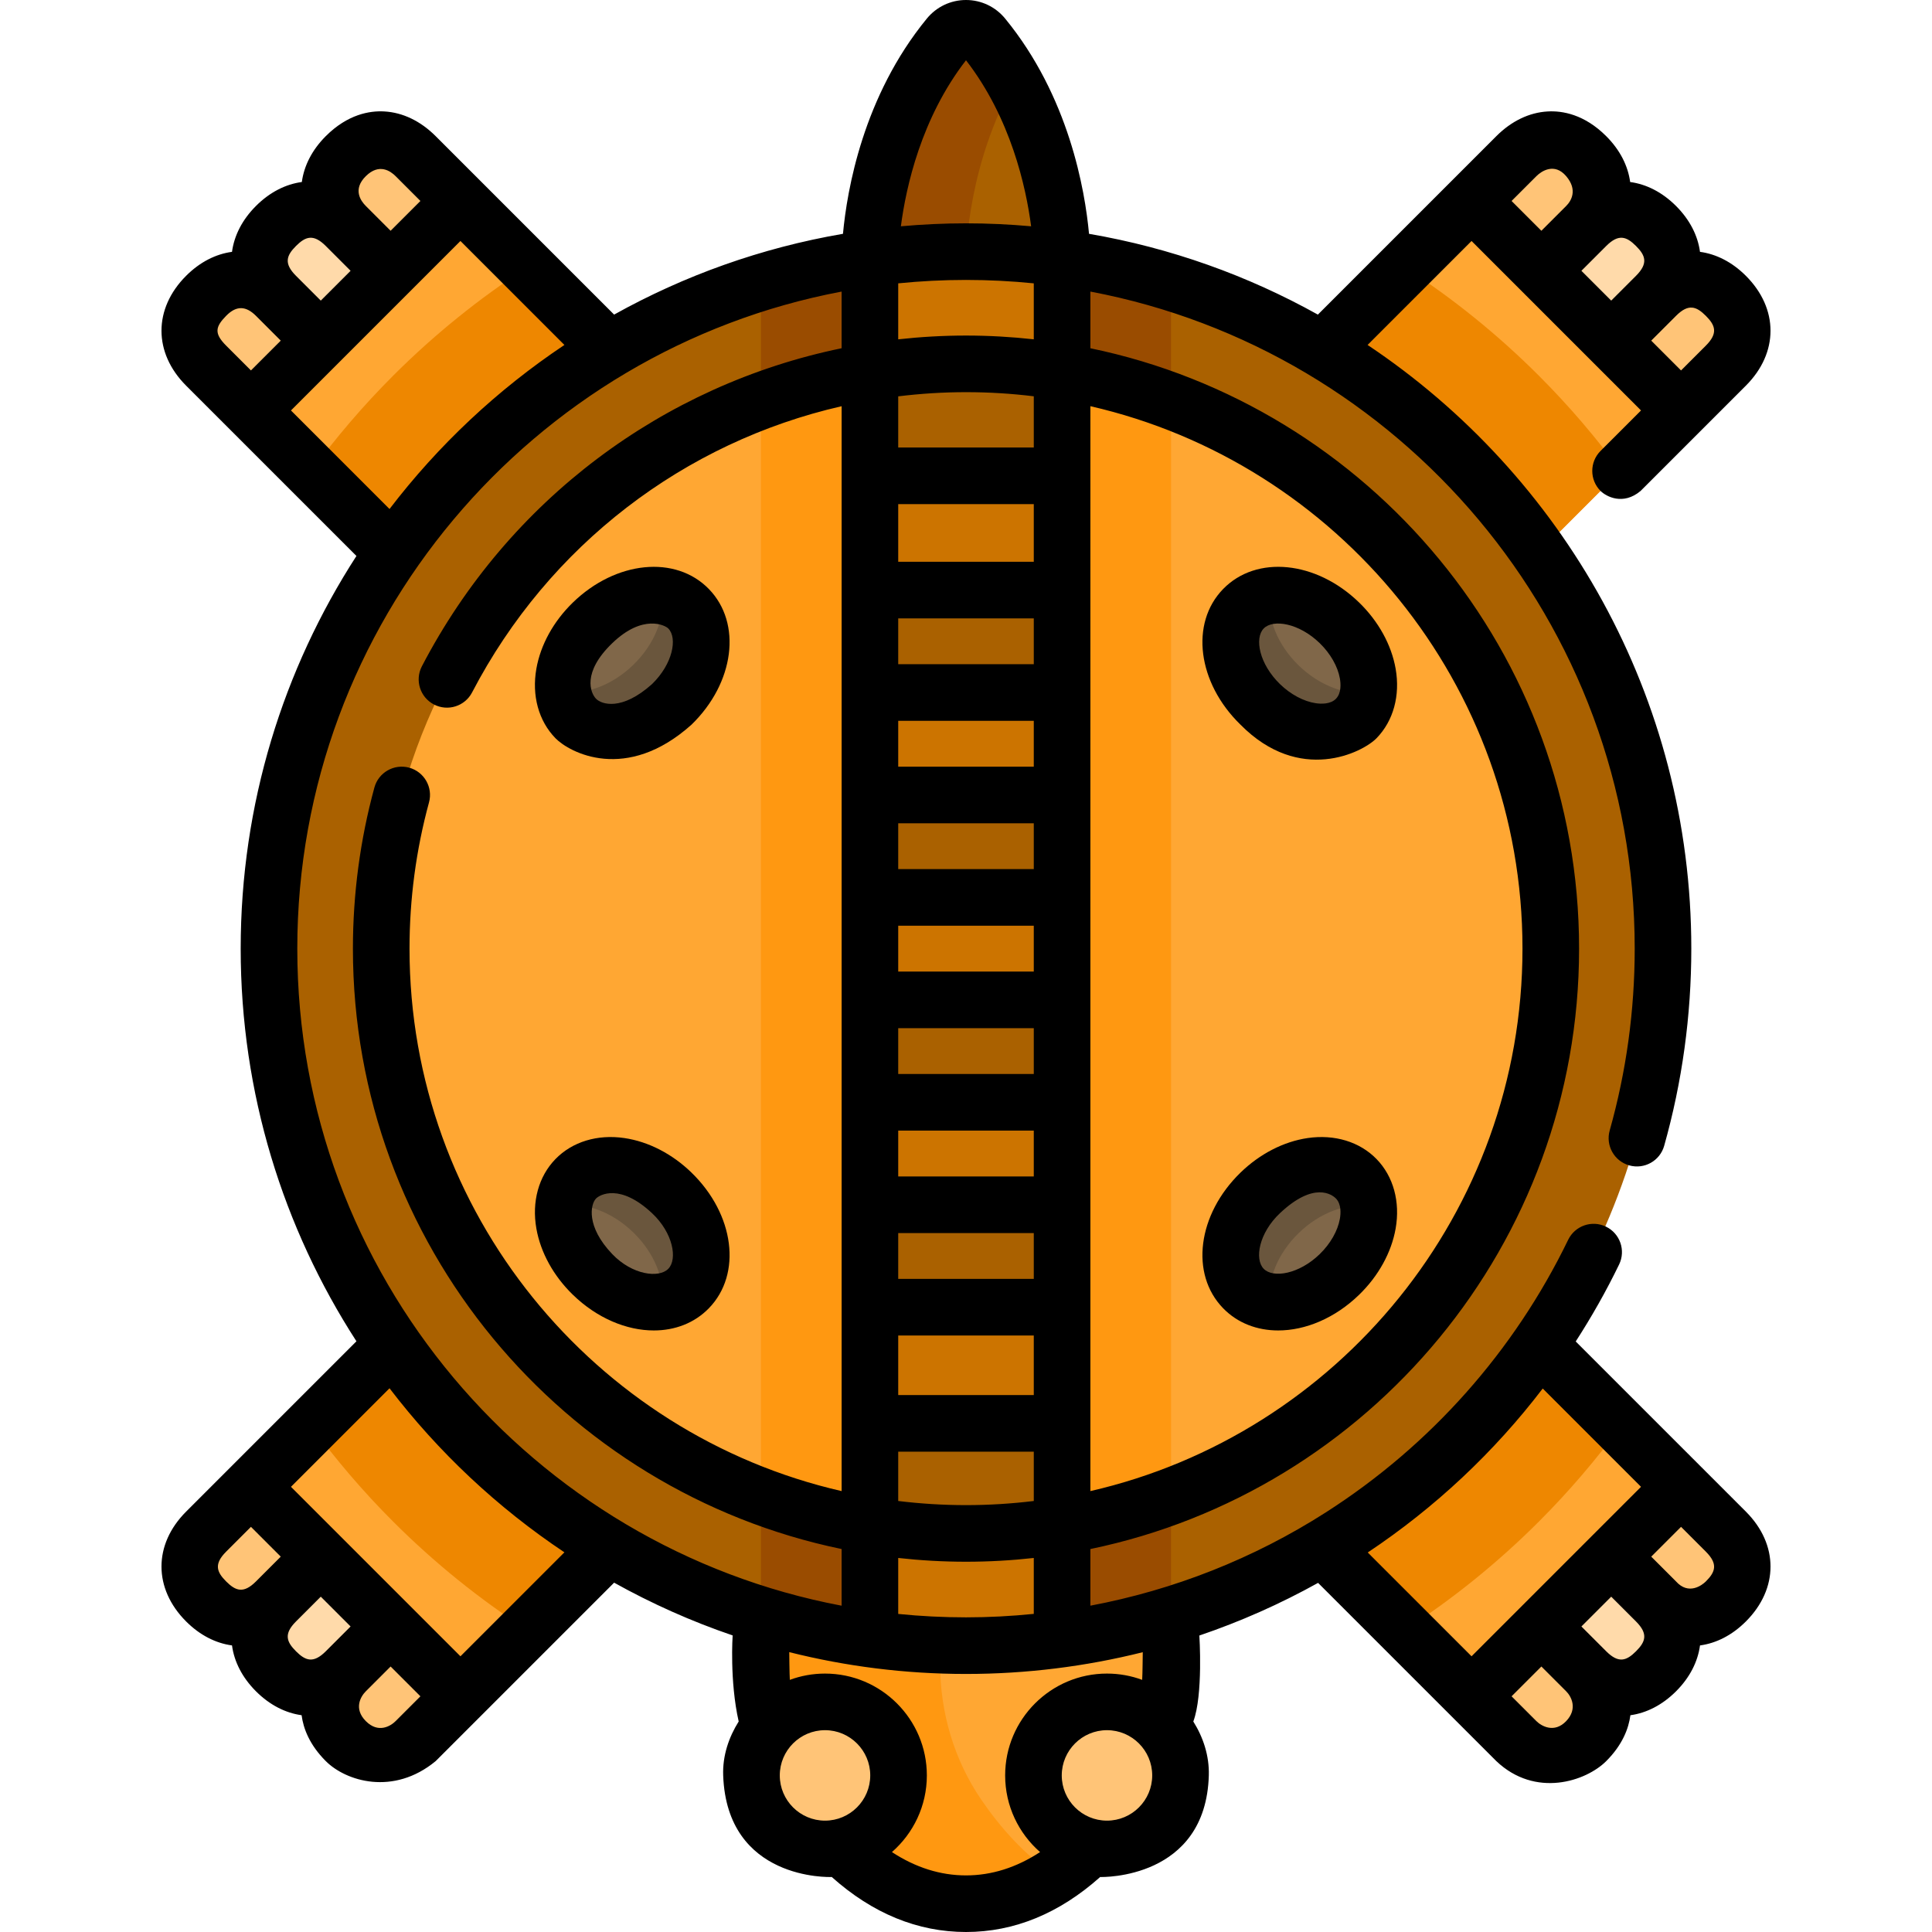 <?xml version="1.0" encoding="iso-8859-1"?>
<!-- Generator: Adobe Illustrator 19.0.0, SVG Export Plug-In . SVG Version: 6.00 Build 0)  -->
<svg xmlns="http://www.w3.org/2000/svg" xmlns:xlink="http://www.w3.org/1999/xlink" version="1.1" id="Capa_1" x="0px" y="0px" viewBox="0 0 512 512" style="enable-background:new 0 0 512 512;" xml:space="preserve">
<path style="fill:#FFC477;" d="M106.139,111.398l-18.506,18.506L54.629,96.901c-5.11-5.11-6.514-11.992,0-18.506  s13.396-5.11,18.506,0L106.139,111.398z"/>
<path style="fill:#FFDAAA;" d="M124.646,92.892l-18.506,18.506L73.136,78.395c-5.11-5.11-6.514-11.992,0-18.506  s13.396-5.11,18.506,0L124.646,92.892z"/>
<path style="fill:#FFC477;" d="M143.152,74.385l-18.506,18.506L91.642,59.888c-5.11-5.11-6.514-11.992,0-18.506  s13.396-5.11,18.506,0L143.152,74.385z"/>
<rect x="96.188" y="63.951" transform="matrix(-0.707 0.707 -0.707 -0.707 317.625 112.816)" style="fill:#FFA733;" width="78.519" height="116.479"/>
<path style="fill:#EE8700;" d="M82.532,124.804l66.333,66.333l55.52-55.52l-64.741-64.741c-12.66,8.196-24.553,17.779-35.47,28.697  C96.251,107.496,89.034,115.935,82.532,124.804z"/>
<path style="fill:#FFC477;" d="M106.139,391.4l-18.506-18.506l-33.004,33.004c-5.11,5.11-6.514,11.992,0,18.506  s13.396,5.11,18.506,0L106.139,391.4z"/>
<path style="fill:#FFDAAA;" d="M124.646,409.906L106.139,391.4l-33.004,33.004c-5.11,5.11-6.514,11.992,0,18.506  s13.396,5.11,18.506,0L124.646,409.906z"/>
<path style="fill:#FFC477;" d="M143.152,428.413l-18.506-18.506L91.642,442.91c-5.11,5.11-6.514,11.992,0,18.506  s13.396,5.11,18.506,0L143.152,428.413z"/>
<rect x="96.195" y="322.361" transform="matrix(-0.707 -0.707 0.707 -0.707 -37.89 745.507)" style="fill:#FFA733;" width="78.519" height="116.479"/>
<path style="fill:#EE8700;" d="M82.532,377.994l66.333-66.333l55.52,55.52l-64.741,64.741c-12.66-8.196-24.553-17.779-35.47-28.697  C96.251,395.302,89.034,386.863,82.532,377.994z"/>
<path style="fill:#FFC477;" d="M405.861,111.398l18.507,18.506L457.372,96.9c5.11-5.11,6.514-11.992,0-18.506s-13.396-5.11-18.507,0  L405.861,111.398z"/>
<path style="fill:#FFDAAA;" d="M387.354,92.892l18.506,18.506l33.004-33.004c5.11-5.11,6.514-11.992,0-18.506s-13.396-5.11-18.506,0  L387.354,92.892z"/>
<path style="fill:#FFC477;" d="M368.848,74.385l18.506,18.506l33.004-33.004c5.11-5.11,6.514-11.992,0-18.506s-13.396-5.11-18.506,0  L368.848,74.385z"/>
<rect x="337.292" y="63.958" transform="matrix(0.707 0.707 -0.707 0.707 196.696 -230.471)" style="fill:#FFA733;" width="78.519" height="116.479"/>
<path style="fill:#EE8700;" d="M429.468,124.804l-66.333,66.333l-55.52-55.52l64.741-64.741c12.66,8.196,24.553,17.779,35.47,28.697  C415.749,107.496,422.966,115.935,429.468,124.804z"/>
<path style="fill:#FFC477;" d="M405.861,391.4l18.507-18.506l33.004,33.004c5.11,5.11,6.514,11.992,0,18.506s-13.396,5.11-18.507,0  L405.861,391.4z"/>
<path style="fill:#FFDAAA;" d="M387.354,409.906l18.506-18.507l33.004,33.004c5.11,5.11,6.514,11.992,0,18.506  s-13.396,5.11-18.506,0L387.354,409.906z"/>
<path style="fill:#FFC477;" d="M368.848,428.413l18.506-18.506l33.004,33.004c5.11,5.11,6.514,11.992,0,18.506  s-13.396,5.11-18.506,0L368.848,428.413z"/>
<rect x="337.303" y="322.364" transform="matrix(0.707 -0.707 0.707 0.707 -158.835 377.746)" style="fill:#FFA733;" width="78.519" height="116.479"/>
<path style="fill:#EE8700;" d="M429.468,377.994l-66.333-66.333l-55.52,55.52l64.741,64.741c12.66-8.196,24.553-17.779,35.47-28.697  C415.749,395.302,422.966,386.863,429.468,377.994z"/>
<path style="fill:#FFA733;" d="M310.342,440.997c0,12.803-3.688,25.393-10.917,35.96C290.501,490.004,276.07,504.5,256,504.5  s-34.501-14.496-43.425-27.543c-7.228-10.567-10.917-23.157-10.917-35.96v-93.102h108.684L310.342,440.997L310.342,440.997z"/>
<path style="fill:#FF9811;" d="M260.061,476.957c-7.228-10.567-10.917-23.157-10.917-35.96v-93.102h-47.486v93.102  c0,12.803,3.688,25.393,10.917,35.96C221.499,490.004,235.93,504.5,256,504.5c9.061,0,16.969-2.96,23.743-7.402  C271.512,491.701,264.956,484.113,260.061,476.957z"/>
<g>
	<circle style="fill:#FFC477;" cx="218.64" cy="470.5" r="19.487"/>
	<circle style="fill:#FFC477;" cx="293.36" cy="470.5" r="19.487"/>
</g>
<path style="fill:#AA6100;" d="M251.424,9.677c-20.943,25.536-20.887,58.762-20.887,58.762h50.926c0,0,0.056-33.226-20.887-58.762  C258.195,6.774,253.805,6.774,251.424,9.677z"/>
<path style="fill:#9A4C00;" d="M268.795,21.81c-2.299-4.126-5.01-8.22-8.219-12.133c-2.381-2.903-6.771-2.903-9.152,0  c-20.943,25.536-20.887,58.762-20.887,58.762h25.465C256.032,66.105,256.645,43.473,268.795,21.81z"/>
<circle style="fill:#AA6100;" cx="256" cy="251.4" r="184.72"/>
<path style="fill:#9A4C00;" d="M201.658,427.984c17.179,5.281,35.422,8.129,54.333,8.13h0.019c18.91-0.001,37.153-2.849,54.332-8.13  V74.814c-17.182-5.281-35.428-8.13-54.342-8.13c-18.913,0-37.161,2.849-54.342,8.13V427.984z"/>
<path style="fill:#FFA733;" d="M256,406.373c-85.453,0-154.974-69.521-154.974-154.974c0-85.452,69.521-154.973,154.974-154.973  s154.974,69.521,154.974,154.973C410.974,336.852,341.453,406.373,256,406.373z"/>
<path style="fill:#FF9811;" d="M201.658,396.53c16.919,6.356,35.229,9.843,54.342,9.843s37.423-3.487,54.342-9.843V106.268  c-16.919-6.356-35.23-9.842-54.342-9.842s-37.423,3.487-54.342,9.842V396.53z"/>
<path style="fill:#CC7400;" d="M230.537,434.359c8.325,1.148,16.822,1.755,25.463,1.755c8.64,0,17.138-0.607,25.463-1.755V68.439  c-8.325-1.148-16.822-1.755-25.463-1.755c-8.641,0-17.138,0.607-25.463,1.755V434.359z"/>
<g>
	<rect x="230.54" y="377.2" style="fill:#AA6100;" width="50.926" height="27.15"/>
	<rect x="230.54" y="319.27" style="fill:#AA6100;" width="50.926" height="27.15"/>
	<rect x="230.54" y="264.97" style="fill:#AA6100;" width="50.926" height="27.15"/>
	<rect x="230.54" y="210.67" style="fill:#AA6100;" width="50.926" height="27.15"/>
	<rect x="230.54" y="156.37" style="fill:#AA6100;" width="50.926" height="27.15"/>
	<rect x="230.54" y="98.94" style="fill:#AA6100;" width="50.926" height="27.15"/>
</g>
<g>
	
		<ellipse transform="matrix(-0.717 -0.697 0.697 -0.717 59.861 678.144)" style="fill:#806749;" cx="167.536" cy="326.925" rx="20.855" ry="15.06"/>
	
		<ellipse transform="matrix(0.717 -0.697 0.697 0.717 -75.187 166.481)" style="fill:#806749;" cx="167.518" cy="175.874" rx="20.855" ry="15.06"/>
</g>
<g>
	<path style="fill:#6A563D;" d="M182.487,161.332c-1.85-1.904-4.272-3.021-6.978-3.412c0.667,5.796-2.045,12.798-7.67,18.264   c-5.625,5.466-12.701,7.977-18.476,7.144c0.313,2.716,1.361,5.169,3.21,7.073c5.797,5.966,17.193,4.295,25.454-3.732   C186.287,178.641,188.284,167.297,182.487,161.332z"/>
	<path style="fill:#6A563D;" d="M182.487,341.467c-1.85,1.904-4.272,3.021-6.978,3.412c0.667-5.796-2.045-12.798-7.67-18.264   s-12.701-7.977-18.476-7.144c0.313-2.716,1.361-5.169,3.21-7.073c5.797-5.966,17.193-4.295,25.454,3.732   C186.287,324.157,188.284,335.501,182.487,341.467z"/>
</g>
<g>
	
		<ellipse transform="matrix(-0.717 0.697 -0.697 -0.717 819.372 321.332)" style="fill:#806749;" cx="344.483" cy="326.929" rx="20.855" ry="15.06"/>
	
		<ellipse transform="matrix(0.717 0.697 -0.697 0.717 219.981 -190.313)" style="fill:#806749;" cx="344.465" cy="175.87" rx="20.855" ry="15.06"/>
</g>
<g>
	<path style="fill:#6A563D;" d="M329.513,161.496c1.85-1.904,4.272-3.021,6.978-3.412c-0.667,5.796,2.045,12.798,7.67,18.264   c5.625,5.466,12.701,7.977,18.476,7.144c-0.313,2.716-1.361,5.169-3.21,7.073c-5.797,5.966-17.193,4.295-25.454-3.732   C325.713,178.805,323.716,167.461,329.513,161.496z"/>
	<path style="fill:#6A563D;" d="M329.513,341.631c1.85,1.904,4.272,3.021,6.978,3.412c-0.667-5.796,2.045-12.798,7.67-18.264   s12.701-7.977,18.476-7.144c-0.313-2.716-1.361-5.169-3.21-7.073c-5.797-5.966-17.193-4.295-25.454,3.732   C325.713,324.321,323.716,335.665,329.513,341.631z"/>
</g>
<path d="M151.807,343.113c6.428,6.246,14.265,9.472,21.46,9.471c5.568,0,10.753-1.933,14.6-5.891  c8.816-9.073,6.791-24.86-4.612-35.941c-5.116-4.972-11.435-8.224-17.789-9.155c-7.153-1.053-13.81,0.983-18.271,5.575  c-4.462,4.591-6.303,11.306-5.05,18.422C143.259,331.92,146.689,338.142,151.807,343.113z M157.952,317.625  c1.007-1.036,6.38-4.055,14.849,3.885c5.576,5.228,6.795,12.17,4.308,14.73c-2.485,2.556-9.563,1.638-14.849-3.885  C155.222,325.002,156.494,319.126,157.952,317.625z"/>
<path d="M183.254,192.047L183.254,192.047c11.402-11.081,13.428-26.869,4.612-35.941c-8.818-9.073-24.657-7.501-36.06,3.579  c-5.117,4.973-8.548,11.194-9.662,17.521c-1.253,7.116,0.588,13.831,5.05,18.422C150.886,199.426,165.944,207.547,183.254,192.047z   M162.26,170.442c8.09-7.79,14.004-4.753,14.849-3.884c2.487,2.56,1.174,9.403-4.309,14.73v0.001  c-8.047,7.203-13.389,5.385-14.848,3.884C156.494,183.673,154.169,178.233,162.26,170.442z"/>
<path d="M346.535,301.597c-6.354,0.932-12.673,4.184-17.789,9.155c-11.403,11.081-13.429,26.868-4.612,35.941  c3.848,3.959,9.03,5.892,14.6,5.891c7.194,0,15.032-3.225,21.46-9.471c5.117-4.972,8.548-11.193,9.662-17.52  c1.253-7.116-0.588-13.831-5.05-18.422C360.344,302.58,353.688,300.55,346.535,301.597z M355.082,322.993  c-0.563,3.198-2.51,6.61-5.342,9.362c-5.482,5.328-12.362,6.444-14.849,3.885c-2.487-2.561-1.254-9.487,4.308-14.73  c9.048-8.529,13.842-4.921,14.849-3.885C355.506,319.126,355.322,321.633,355.082,322.993z"/>
<path d="M328.746,192.047c15.67,15.857,32.369,7.379,36.06,3.58c4.462-4.591,6.303-11.306,5.05-18.422  c-1.114-6.326-4.545-12.548-9.662-17.521c-11.402-11.081-27.243-12.654-36.06-3.579  C315.318,165.178,317.344,180.966,328.746,192.047L328.746,192.047z M334.892,166.559c2.484-2.561,9.365-1.444,14.849,3.884  c2.832,2.752,4.779,6.165,5.342,9.363c0.24,1.36,0.424,3.867-1.034,5.368c-1.457,1.501-3.968,1.387-5.336,1.188  c-3.213-0.472-6.681-2.32-9.512-5.071v-0.001C333.718,175.962,332.404,169.118,334.892,166.559z"/>
<path d="M417.583,355.502c4.223-6.547,8.081-13.348,11.5-20.406c1.806-3.728,0.247-8.214-3.48-10.02  c-3.73-1.806-8.214-0.248-10.02,3.48c-14.309,29.537-36.518,54.519-64.226,72.242c-19.114,12.227-40.276,20.56-62.395,24.725V410.51  c73.838-15.276,129.511-80.813,129.511-159.111c0-78.297-55.673-143.833-129.511-159.109V77.271  c82.019,15.493,144.252,87.674,144.252,174.128c0,16.372-2.229,32.585-6.628,48.188c-1.124,3.986,1.197,8.129,5.185,9.253  c3.984,1.122,8.13-1.197,9.253-5.184c4.771-16.928,7.19-34.51,7.19-52.258c0-66.658-34.113-125.492-85.792-159.983l27.554-27.552  l44.912,44.912L424.164,119.5c-2.929,2.93-2.929,7.678,0,10.607c1.465,1.464,5.954,3.916,10.607,0l27.903-27.902  c8.706-8.707,8.706-20.406,0-29.114c-3.67-3.669-7.873-5.772-12.158-6.348c-0.576-4.285-2.68-8.488-6.35-12.158  c-3.67-3.669-7.872-5.772-12.157-6.348c-0.576-4.285-2.68-8.487-6.349-12.156c-5.798-5.799-11.636-6.765-15.497-6.545  c-4.896,0.271-9.605,2.534-13.616,6.544l-47.296,47.295c-18.555-10.339-38.987-17.693-60.649-21.41  c-1.07-11.58-5.325-36.432-22.228-57.043C263.81,1.793,260.028,0,256,0s-7.81,1.793-10.375,4.921  c-16.902,20.61-21.157,45.462-22.228,57.042c-21.662,3.717-42.095,11.071-60.65,21.41l-35.419-35.42  c-0.003-0.003-11.876-11.875-11.876-11.875c-4.011-4.01-8.72-6.273-13.616-6.544c-3.857-0.22-9.699,0.746-15.497,6.544  c-3.669,3.67-5.773,7.872-6.349,12.157c-4.285,0.576-8.487,2.679-12.158,6.349c-3.67,3.67-5.773,7.873-6.349,12.159  c-4.285,0.576-8.488,2.679-12.158,6.349c-8.706,8.707-8.706,20.406,0,29.113l16.502,16.501l28.633,28.633  c-19.4,30.011-30.675,65.742-30.675,104.06c0,38.317,11.276,74.048,30.675,104.059l-45.135,45.135  c-8.705,8.706-8.706,20.405,0,29.113c3.67,3.669,7.873,5.773,12.158,6.349c0.576,4.285,2.68,8.488,6.349,12.158  c3.651,3.651,7.83,5.75,12.094,6.338c0.468,3.528,2.102,7.856,6.413,12.167c5.328,5.329,17.901,9.26,29.113,0.001l47.295-47.294  c9.964,5.552,20.464,10.252,31.411,13.981c0,0-0.831,12.049,1.6,22.808c-2.599,4.147-4.296,9.047-4.108,14.288  c1,27.844,28.18,26.96,28.77,26.921C231.252,507.098,243.208,512,256,512c12.772,0,24.728-4.913,35.561-14.577  c0.596,0.039,27.995,0.586,28.787-26.92c0.151-5.242-1.509-10.141-4.108-14.287c2.639-7.042,1.601-22.785,1.601-22.785  c10.855-3.684,21.383-8.347,31.464-13.953l47.243,47.242c10.385,9.846,23.785,5.328,29.112,0c4.312-4.311,5.946-8.639,6.414-12.167  c4.263-0.589,8.442-2.688,12.094-6.338c3.67-3.67,5.773-7.873,6.349-12.158c4.285-0.576,8.488-2.68,12.158-6.35  c8.706-8.707,8.705-20.406,0-29.112L417.583,355.502z M452.067,91.598l-6.572,6.572l-7.899-7.899l6.572-6.572  c3.301-3.305,5.396-2.504,7.899-0.001C454.569,86.199,455.371,88.295,452.067,91.598z M433.561,73.091l-6.572,6.572l-7.899-7.899  l6.572-6.572c3.304-3.306,5.398-2.501,7.899,0C436.063,67.692,436.864,69.787,433.561,73.091z M415.054,46.686  c3.109,3.65,1.34,6.56,0,7.898l-6.572,6.572l-7.898-7.898l6.572-6.572C408.494,45.346,411.945,43.036,415.054,46.686z   M273.963,427.696c-5.945,0.601-11.938,0.919-17.963,0.919c-6.063,0-12.055-0.308-17.963-0.905v-14.834  c5.9,0.652,11.892,0.998,17.963,0.998c6.071,0,12.063-0.346,17.963-0.998V427.696z M238.037,133.592h35.926v15.283h-35.926  L238.037,133.592L238.037,133.592z M238.037,163.875h35.926v12.149h-35.926L238.037,163.875L238.037,163.875z M238.037,191.024  h35.926v12.15h-35.926L238.037,191.024L238.037,191.024z M238.037,218.175h35.926v12.149h-35.926L238.037,218.175L238.037,218.175z   M238.037,245.324h35.926v12.149h-35.926L238.037,245.324L238.037,245.324z M238.037,272.474h35.926v12.15h-35.926L238.037,272.474  L238.037,272.474z M238.037,299.624h35.926v12.149h-35.926L238.037,299.624L238.037,299.624z M238.037,326.773h35.926v12.149  h-35.926L238.037,326.773L238.037,326.773z M238.037,353.923h35.926v15.782h-35.926L238.037,353.923L238.037,353.923z   M273.963,118.592h-35.926v-13.557c5.912-0.72,11.904-1.109,17.963-1.109c6.08,0,12.073,0.377,17.963,1.096L273.963,118.592  L273.963,118.592z M238.037,384.705h35.926v13.072c-5.889,0.719-11.883,1.096-17.963,1.096s-12.073-0.377-17.963-1.096V384.705z   M403.474,251.398c0,69.989-49.009,128.745-114.511,143.757V107.643C354.465,122.656,403.474,181.41,403.474,251.398z   M273.963,89.924c-5.9-0.652-11.892-0.998-17.963-0.998c-6.051,0-12.043,0.347-17.963,1V75.09c5.908-0.597,11.9-0.905,17.963-0.905  c6.063,0,12.055,0.308,17.963,0.905V89.924z M256,15.968c11.869,15.33,15.893,33.562,17.259,44  c-5.687-0.509-11.441-0.783-17.259-0.783c-5.817,0-11.571,0.275-17.258,0.783C240.108,49.529,244.132,31.297,256,15.968z   M96.946,46.685c3.55-3.511,6.56-1.339,7.898,0.001l6.572,6.572l-7.899,7.899l-6.571-6.572  C95.606,53.245,93.397,50.195,96.946,46.685z M78.438,65.191c2.503-2.501,4.597-3.304,7.9,0l0,0l6.572,6.572l-7.9,7.9l-6.572-6.572  C75.136,69.787,75.938,67.692,78.438,65.191z M59.933,83.698c2.802-2.869,5.334-2.552,7.899,0l6.572,6.572l-7.899,7.899  l-6.572-6.572C56.629,88.295,57.13,86.567,59.933,83.698z M77.111,108.776l44.912-44.912l27.553,27.553  c-17.746,11.844-33.415,26.559-46.348,43.476L77.111,108.776z M223.037,77.271v15.014c-47.295,9.747-88.271,40.206-111.234,84.288  c-1.914,3.673-0.487,8.203,3.187,10.116c3.67,1.915,8.202,0.487,10.116-3.187c20.354-39.072,56.293-66.343,97.932-75.851v287.504  c-65.502-15.013-114.512-73.768-114.512-143.757c0-13.143,1.737-26.181,5.165-38.752c1.089-3.996-1.268-8.119-5.264-9.209  c-3.992-1.085-8.118,1.268-9.209,5.264c-3.777,13.857-5.692,28.223-5.692,42.697c0,78.298,55.673,143.835,129.512,159.111v15.018  c-82.019-15.493-144.252-87.674-144.252-174.128S141.019,92.764,223.037,77.271z M59.933,411.201l6.572-6.572l7.899,7.899  l-6.572,6.572c-3.302,3.303-5.397,2.503-7.899,0.001S56.629,414.504,59.933,411.201z M78.439,429.707l6.572-6.572l7.899,7.899  l-6.572,6.572c-3.302,3.303-5.397,2.502-7.899,0C75.938,435.105,75.136,433.011,78.439,429.707z M96.945,456.112  c-3.297-3.323-1.339-6.56,0.001-7.898l6.572-6.572l7.898,7.898l-6.572,6.572C103.506,457.452,100.242,459.435,96.945,456.112z   M122.024,438.935l-44.913-44.913l26.117-26.116c12.932,16.917,28.602,31.633,46.348,43.477L122.024,438.935z M206.65,470.503  c0-6.609,5.378-11.987,11.987-11.987s11.987,5.378,11.987,11.987s-5.378,11.986-11.987,11.986S206.65,477.112,206.65,470.503z   M293.361,482.489c-6.609,0-11.986-5.377-11.986-11.986s5.377-11.987,11.986-11.987s11.987,5.378,11.987,11.987  S299.971,482.489,293.361,482.489z M302.688,445.178c-2.908-1.074-6.05-1.663-9.327-1.663c-14.88,0-26.986,12.106-26.986,26.987  c0,8.096,3.589,15.366,9.254,20.317C269.362,494.92,262.787,497,256,497c-6.79,0-13.361-2.08-19.629-6.181  c5.665-4.951,9.254-12.22,9.254-20.316c0-14.881-12.106-26.987-26.987-26.987c-3.277,0-6.418,0.588-9.326,1.663  c-0.099-1.388-0.153-7.347-0.153-7.347c15,3.77,30.689,5.783,46.842,5.783c15.912,0,31.63-1.955,46.842-5.764  C302.842,437.85,302.787,443.79,302.688,445.178z M362.466,411.425c17.836-11.886,33.485-26.575,46.371-43.454l26.051,26.051  l-44.912,44.912L362.466,411.425z M415.054,456.113c-3.133,3.282-6.56,1.339-7.898-0.001l-6.572-6.572l7.899-7.899l6.572,6.572  C416.394,449.553,418.187,452.831,415.054,456.113z M433.561,437.606c-2.502,2.505-4.599,3.303-7.899,0l-6.572-6.572l7.899-7.899  l6.572,6.572C436.864,433.011,436.063,435.105,433.561,437.606z M452.067,419.1c-1.035,1.036-4.589,3.688-7.899,0l-6.572-6.572  l7.899-7.899l6.572,6.572C455.371,414.504,454.569,416.599,452.067,419.1z"/>
<g>
</g>
<g>
</g>
<g>
</g>
<g>
</g>
<g>
</g>
<g>
</g>
<g>
</g>
<g>
</g>
<g>
</g>
<g>
</g>
<g>
</g>
<g>
</g>
<g>
</g>
<g>
</g>
<g>
</g>
</svg>
